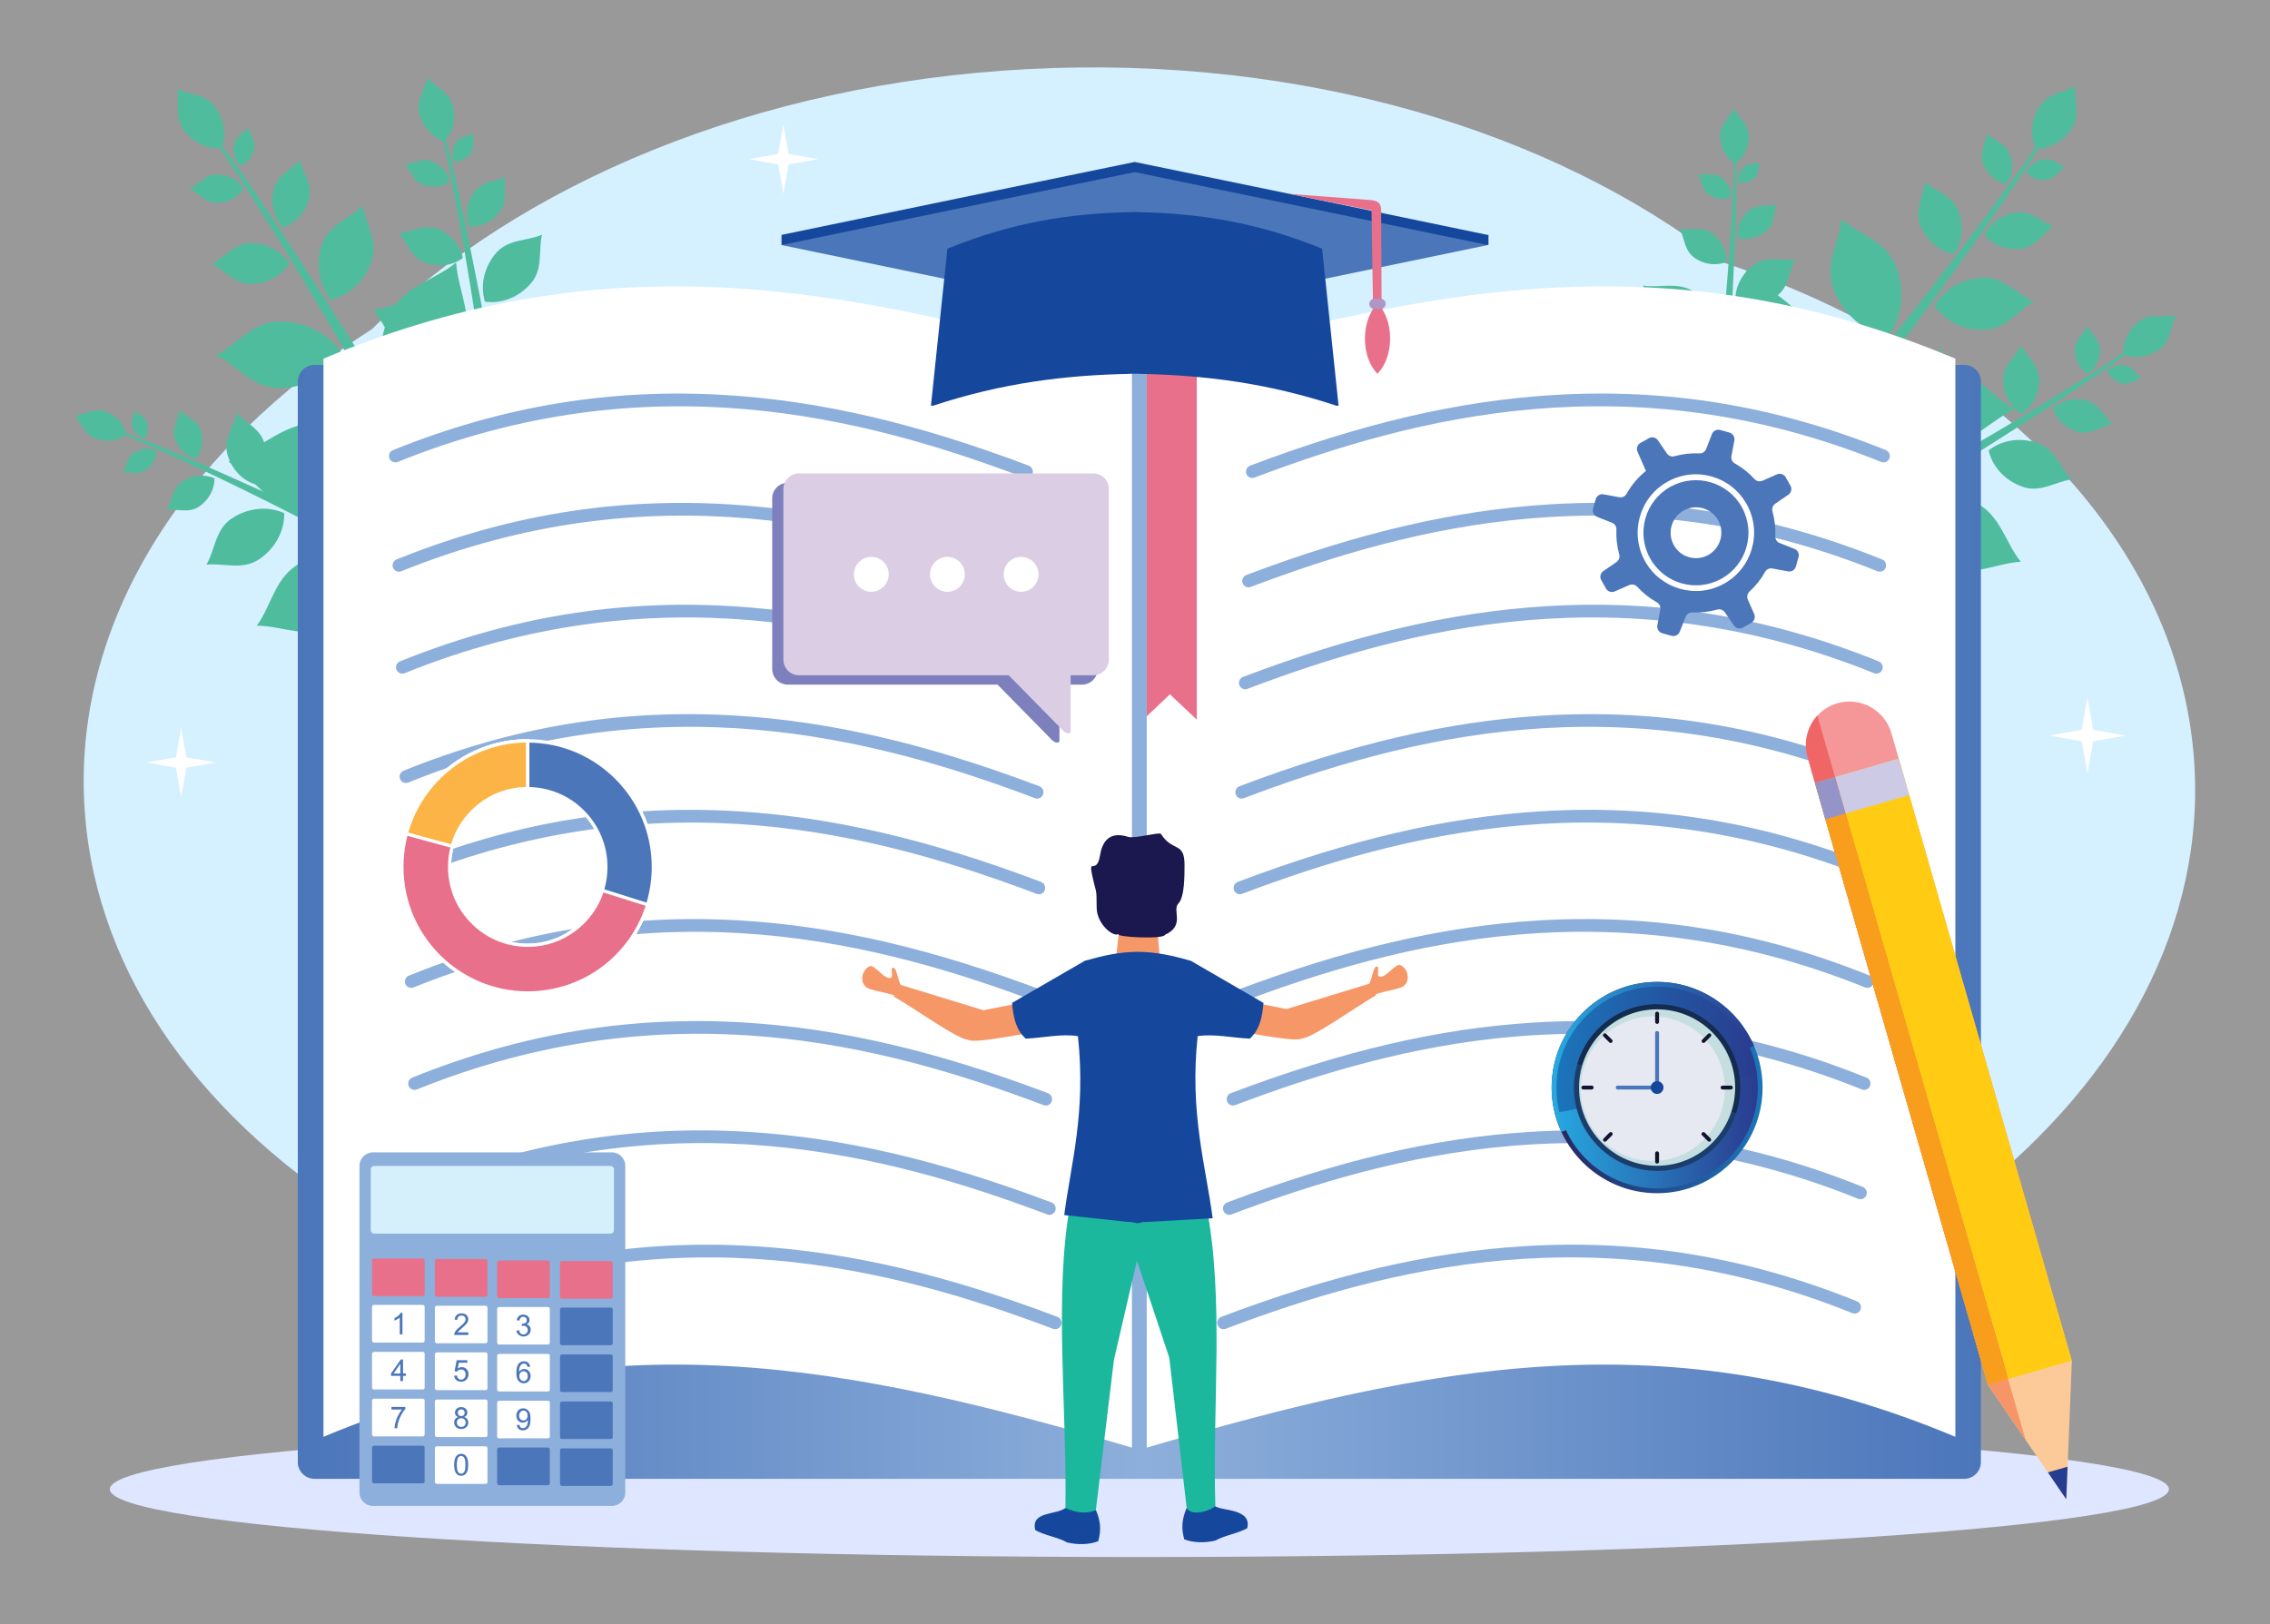<svg width="380" height="272" viewBox="0 0 380 272" fill="none" xmlns="http://www.w3.org/2000/svg">
<rect x="0" y="0" width="380" height="272" fill="#333333" stroke="none"/>
<g clip-path="url(#clip0_279_4030)">
<path opacity="0.5" d="M380 0H0V272H380V0Z" fill="white"/>
<path d="M172.031 11.574C217.944 9.166 259.961 21.937 288.094 43.806C332.785 58.793 364.461 89.76 367.27 126.997C371.423 182.335 310.27 230.588 230.674 234.763C208.851 235.906 187.91 233.621 168.924 228.562C167.919 228.63 166.902 228.698 165.884 228.752C86.274 232.927 18.389 191.447 14.209 136.122C11.834 104.502 30.767 75.208 62.252 55.121C86.939 30.79 126.445 13.954 172.031 11.574Z" fill="#D5F0FF"/>
<path fill-rule="evenodd" clip-rule="evenodd" d="M78.986 98.831C58.954 88.862 18.824 70.488 18.864 72.079C22.094 72.882 64.437 92.343 78.959 103.808L78.986 98.831Z" fill="#4FBD9D"/>
<path fill-rule="evenodd" clip-rule="evenodd" d="M12.54 69.605C14.196 69.441 15.824 68.245 17.657 68.911C19.502 69.577 20.778 71.087 21.131 72.746C19.787 73.793 17.846 74.106 16.014 73.44C14.169 72.773 13.734 70.937 12.54 69.605ZM20.588 79.138C21.199 78.091 21.212 76.622 22.407 75.833C23.601 75.044 25.026 74.936 26.152 75.453C26.179 76.69 25.528 77.969 24.347 78.757C23.139 79.532 21.877 79.002 20.588 79.138ZM22.529 68.816C23.166 69.428 24.198 69.659 24.564 70.638C24.931 71.617 24.754 72.637 24.225 73.344C23.357 73.168 22.556 72.501 22.203 71.536C21.823 70.556 22.407 69.754 22.529 68.816ZM30.047 68.693C29.857 70.244 28.704 71.753 29.301 73.494C29.898 75.235 31.282 76.459 32.829 76.812C33.82 75.575 34.159 73.766 33.562 72.012C32.965 70.271 31.255 69.849 30.047 68.693ZM27.93 85.38C28.812 83.885 28.826 81.776 30.522 80.634C32.232 79.505 34.282 79.356 35.897 80.09C35.937 81.858 35.001 83.694 33.304 84.837C31.594 85.965 29.789 85.19 27.93 85.38ZM39.642 69.156C39.194 71.345 37.376 73.358 38.027 75.915C38.679 78.472 40.497 80.389 42.669 81.083C44.243 79.424 44.935 76.88 44.284 74.324C43.632 71.767 41.244 70.937 39.642 69.156ZM34.553 94.547C36.005 92.112 36.005 88.644 38.801 86.808C41.596 84.959 44.935 84.714 47.581 85.924C47.649 88.821 46.129 91.827 43.334 93.677C40.524 95.513 37.579 94.248 34.553 94.547ZM53.132 68.734C52.169 71.998 49.129 74.827 49.78 78.798C50.431 82.769 52.956 85.911 56.159 87.271C58.764 84.959 60.162 81.178 59.511 77.207C58.859 73.236 55.331 71.658 53.132 68.734ZM42.981 104.76C45.464 101.456 46.021 96.465 50.364 94.234C54.693 92.004 59.565 92.208 63.202 94.356C62.836 98.559 60.162 102.653 55.833 104.883C51.49 107.113 47.419 104.801 42.981 104.76ZM83.464 97.253C68.102 71.114 36.154 20.522 35.014 22.358C38.081 25.663 71.739 79.111 79.773 102.87L83.464 97.253Z" fill="#4FBD9D"/>
<path fill-rule="evenodd" clip-rule="evenodd" d="M29.667 14.878C31.662 15.912 34.39 15.748 35.991 17.884C37.579 20.019 37.918 22.657 37.104 24.806C34.824 24.997 32.381 23.922 30.78 21.8C29.192 19.665 30.047 17.272 29.667 14.878ZM31.771 31.633C33.236 30.913 34.336 29.24 36.263 29.226C38.203 29.212 39.886 30.165 40.782 31.565C39.9 32.993 38.217 33.959 36.29 33.972C34.363 33.986 33.331 32.449 31.771 31.633ZM41.583 21.392C41.854 22.549 42.858 23.596 42.56 24.956C42.248 26.329 41.311 27.363 40.171 27.771C39.316 26.914 38.896 25.568 39.208 24.194C39.506 22.834 40.755 22.358 41.583 21.392ZM50.201 26.805C48.857 28.424 46.428 29.28 45.831 31.701C45.22 34.122 45.885 36.529 47.364 38.093C49.413 37.427 51.137 35.618 51.748 33.197C52.345 30.776 50.73 29.009 50.201 26.805ZM35.503 44.172C37.606 43.139 39.167 40.732 41.949 40.718C44.718 40.705 47.147 42.051 48.45 44.077C47.188 46.117 44.772 47.518 42.003 47.532C39.221 47.545 37.742 45.328 35.503 44.172ZM60.732 34.449C58.615 36.597 55.059 37.536 53.919 40.922C52.766 44.295 53.431 47.817 55.371 50.224C58.371 49.504 61.044 47.137 62.198 43.751C63.338 40.364 61.248 37.672 60.732 34.449ZM36.222 59.472C39.656 57.772 42.221 53.869 46.753 53.842C51.286 53.801 55.249 56.032 57.366 59.336C55.303 62.668 51.354 64.94 46.835 64.98C42.302 65.008 39.886 61.376 36.222 59.472ZM76.353 43.955C72.838 46.947 67.328 47.899 65.129 52.89C62.931 57.881 63.473 63.321 66.106 67.224C70.761 66.531 75.131 63.281 77.33 58.289C79.528 53.298 76.692 48.905 76.353 43.955ZM38.258 77.302C43.51 75.398 47.826 70.148 54.394 70.828C60.949 71.508 66.337 75.344 68.861 80.471C65.346 84.972 59.293 87.624 52.725 86.944C46.17 86.264 43.252 80.634 38.258 77.302Z" fill="#4FBD9D"/>
<path fill-rule="evenodd" clip-rule="evenodd" d="M88.975 98.396C84.849 71.876 75.037 19.829 73.517 20.957C74.969 24.684 85.242 79.641 84.102 101.81L88.975 98.396Z" fill="#4FBD9D"/>
<path fill-rule="evenodd" clip-rule="evenodd" d="M71.549 13.056C72.852 14.565 75.145 15.327 75.769 17.598C76.38 19.869 75.81 22.154 74.44 23.65C72.499 23.065 70.843 21.379 70.219 19.108C69.595 16.837 71.087 15.15 71.549 13.056ZM67.817 27.526C69.269 27.404 70.707 26.397 72.295 27.009C73.897 27.635 74.982 28.968 75.254 30.423C74.06 31.307 72.363 31.552 70.775 30.94C69.187 30.314 68.835 28.709 67.817 27.526ZM79.23 22.304C79.081 23.351 79.556 24.534 78.864 25.554C78.172 26.588 77.059 27.132 75.987 27.091C75.566 26.112 75.661 24.874 76.353 23.84C77.045 22.82 78.24 22.834 79.23 22.304ZM84.55 29.58C82.908 30.464 80.642 30.382 79.366 32.177C78.077 33.972 77.832 36.162 78.552 37.93C80.452 38.053 82.46 37.128 83.749 35.346C85.025 33.551 84.265 31.565 84.55 29.58ZM66.799 39.045C68.875 38.882 70.938 37.427 73.232 38.311C75.525 39.209 77.072 41.112 77.48 43.207C75.783 44.472 73.34 44.839 71.047 43.941C68.767 43.044 68.265 40.732 66.799 39.045ZM90.725 39.304C88.282 40.378 85.052 39.997 83.017 42.391C80.967 44.798 80.37 47.899 81.185 50.51C83.885 50.904 86.857 49.816 88.893 47.423C90.942 45.029 90.101 42.119 90.725 39.304ZM62.429 51.87C65.808 51.598 69.187 49.218 72.933 50.673C76.665 52.129 79.217 55.257 79.868 58.67C77.086 60.737 73.11 61.322 69.364 59.867C65.618 58.412 64.804 54.631 62.429 51.87ZM100.47 52.237C96.615 53.556 91.757 52.536 88.337 55.909C84.903 59.296 83.587 63.947 84.469 68.027C88.527 68.979 93.182 67.728 96.615 64.355C100.035 60.955 99.139 56.413 100.47 52.237ZM58.29 67.197C63.23 67.347 68.495 64.436 73.666 67.156C78.837 69.863 82.026 74.772 82.419 79.818C78.063 82.375 72.227 82.565 67.043 79.873C61.872 77.166 61.302 71.576 58.29 67.197Z" fill="#4FBD9D"/>
<path fill-rule="evenodd" clip-rule="evenodd" d="M287.172 90.875C289.18 68.558 291.732 24.412 290.266 25.024C290.687 28.329 287.932 74.936 282.544 92.657L287.172 90.875Z" fill="#4FBD9D"/>
<path fill-rule="evenodd" clip-rule="evenodd" d="M290.266 18.224C291.026 19.706 292.722 20.794 292.763 22.753C292.804 24.711 291.867 26.452 290.456 27.39C289.004 26.52 288 24.82 287.959 22.861C287.918 20.903 289.465 19.828 290.266 18.224ZM284.322 29.185C285.516 29.389 286.887 28.845 288.054 29.689C289.221 30.518 289.832 31.81 289.764 33.048C288.624 33.524 287.199 33.388 286.032 32.558C284.865 31.729 284.905 30.355 284.322 29.185ZM294.622 27.268C294.283 28.084 294.446 29.145 293.672 29.825C292.899 30.518 291.881 30.736 291.026 30.491C290.877 29.607 291.202 28.628 291.976 27.934C292.75 27.254 293.7 27.499 294.622 27.268ZM297.459 34.245C295.952 34.625 294.134 34.108 292.722 35.292C291.325 36.489 290.687 38.216 290.904 39.793C292.41 40.269 294.229 39.929 295.627 38.746C297.052 37.549 296.835 35.795 297.459 34.245ZM281.187 38.325C282.897 38.61 284.865 37.849 286.534 39.032C288.203 40.215 289.085 42.078 288.99 43.86C287.362 44.54 285.312 44.336 283.643 43.153C281.96 41.956 282.028 39.984 281.187 38.325ZM300.499 43.384C298.3 43.764 295.762 42.799 293.632 44.322C291.487 45.859 290.375 48.252 290.51 50.524C292.627 51.394 295.247 51.108 297.391 49.585C299.522 48.048 299.427 45.532 300.499 43.384ZM275.039 47.817C277.835 48.28 281.051 47.042 283.779 48.973C286.507 50.904 287.945 53.951 287.782 56.848C285.109 57.963 281.77 57.623 279.042 55.692C276.315 53.761 276.423 50.551 275.039 47.817ZM305.792 55.828C302.399 56.113 298.68 54.304 295.22 56.344C291.759 58.385 289.75 61.88 289.642 65.361C292.736 66.966 296.753 66.885 300.214 64.844C303.675 62.804 303.865 58.942 305.792 55.828ZM268.606 59.404C272.582 60.52 277.427 59.241 281.078 62.478C284.715 65.715 286.303 70.339 285.625 74.501C281.58 75.684 276.803 74.664 273.166 71.427C269.502 68.19 270.167 63.566 268.606 59.404ZM290.266 94.493C309.008 70.679 344.484 22.508 342.367 22.113C340.399 26.18 302.887 76.989 283.697 93.092L290.266 94.493Z" fill="#4FBD9D"/>
<path fill-rule="evenodd" clip-rule="evenodd" d="M347.375 14.402C347.144 16.633 348.27 19.135 346.872 21.393C345.475 23.65 343.127 24.929 340.833 24.942C339.829 22.875 339.937 20.21 341.335 17.952C342.747 15.681 345.285 15.626 347.375 14.402ZM332.555 22.426C333.762 23.528 335.703 23.95 336.422 25.745C337.128 27.554 336.857 29.471 335.88 30.818C334.237 30.518 332.731 29.294 332.012 27.499C331.292 25.704 332.365 24.181 332.555 22.426ZM345.637 27.88C344.66 28.56 344.05 29.866 342.665 30.083C341.281 30.287 339.965 29.784 339.177 28.873C339.652 27.758 340.765 26.887 342.15 26.683C343.534 26.466 344.43 27.472 345.637 27.88ZM343.724 37.89C341.729 37.21 340.046 35.265 337.59 35.578C335.12 35.89 333.125 37.373 332.202 39.331C333.559 41.004 335.866 41.956 338.336 41.643C340.806 41.33 341.865 39.195 343.724 37.89ZM322.254 30.464C323.977 32.055 326.773 32.64 327.805 35.238C328.822 37.822 328.442 40.582 327.031 42.527C324.67 42.092 322.498 40.338 321.48 37.754C320.449 35.156 321.982 32.966 322.254 30.464ZM340.426 50.51C337.657 49.314 335.5 46.335 331.944 46.485C328.388 46.634 325.348 48.525 323.815 51.204C325.565 53.747 328.741 55.379 332.31 55.23C335.866 55.08 337.617 52.142 340.426 50.51ZM308.275 36.679C311.098 39.277 315.658 40.256 317.327 44.472C318.997 48.688 318.372 53.203 316.065 56.372C312.211 55.651 308.669 52.795 307 48.579C305.344 44.363 307.841 40.786 308.275 36.679ZM337.25 68.53C333.206 66.341 330.315 61.526 324.873 61.282C319.445 61.037 314.572 63.512 311.899 67.388C314.22 71.482 318.847 74.392 324.276 74.637C329.705 74.882 332.772 70.638 337.25 68.53ZM292.437 45.043C296.115 49.259 302.562 51.394 304.312 57.759C306.063 64.124 304.448 70.543 300.594 74.759C295.125 73.1 290.47 68.408 288.719 62.043C286.968 55.678 291.135 50.918 292.437 45.043Z" fill="#4FBD9D"/>
<path fill-rule="evenodd" clip-rule="evenodd" d="M291.189 100.042C314.355 86.578 359.223 58.562 357.608 57.542C354.676 60.248 307.271 89.76 286.249 96.724L291.189 100.042Z" fill="#4FBD9D"/>
<path fill-rule="evenodd" clip-rule="evenodd" d="M364.244 52.85C363.321 54.618 363.443 57.038 361.557 58.439C359.67 59.84 357.336 60.126 355.45 59.391C355.3 57.365 356.25 55.202 358.137 53.802C360.023 52.401 362.14 53.176 364.244 52.85ZM349.437 54.604C350.075 55.91 351.541 56.889 351.541 58.602C351.541 60.316 350.699 61.812 349.451 62.601C348.202 61.812 347.347 60.316 347.347 58.602C347.347 56.889 348.718 55.991 349.437 54.604ZM358.435 63.376C357.404 63.607 356.481 64.491 355.273 64.206C354.065 63.934 353.156 63.09 352.803 62.07C353.563 61.322 354.744 60.955 355.952 61.241C357.159 61.526 357.58 62.642 358.435 63.376ZM353.59 70.978C352.165 69.768 351.419 67.619 349.302 67.075C347.171 66.518 345.04 67.089 343.656 68.394C344.239 70.217 345.814 71.754 347.944 72.311C350.075 72.855 351.636 71.441 353.59 70.978ZM338.35 57.827C339.259 59.704 341.362 61.105 341.362 63.566C341.362 66.028 340.155 68.177 338.35 69.306C336.558 68.177 335.337 66.028 335.337 63.566C335.35 61.118 337.318 59.813 338.35 57.827ZM346.777 80.267C344.891 78.377 344.077 75.222 341.104 74.188C338.132 73.154 335.024 73.712 332.894 75.426C333.504 78.078 335.594 80.471 338.567 81.505C341.539 82.552 343.941 80.702 346.777 80.267ZM324.832 58.398C326.312 61.458 329.745 63.757 329.745 67.769C329.745 71.794 327.764 75.29 324.819 77.139C321.887 75.29 319.906 71.781 319.906 67.769C319.919 63.743 323.136 61.622 324.832 58.398ZM338.295 94.058C335.676 90.93 334.862 86.034 330.478 84.048C326.081 82.062 321.277 82.511 317.816 84.823C318.399 88.958 321.249 92.847 325.633 94.833C330.017 96.818 333.925 94.33 338.295 94.058ZM309.076 60.085C310.718 64.75 315.332 68.612 314.694 74.433C314.057 80.24 310.637 85 306.104 87.203C302.154 84.062 299.847 78.676 300.485 72.869C301.123 67.048 306.104 64.491 309.076 60.085Z" fill="#4FBD9D"/>
<path d="M190.733 260.712C285.915 260.712 363.076 255.628 363.076 249.356C363.076 243.084 285.915 238 190.733 238C95.55 238 18.389 243.084 18.389 249.356C18.389 255.628 95.55 260.712 190.733 260.712Z" fill="#DFE6FF"/>
<path fill-rule="evenodd" clip-rule="evenodd" d="M52.643 61.105H328.836C330.369 61.105 331.604 62.369 331.604 63.906V244.813C331.604 246.35 330.369 247.615 328.836 247.615H52.643C51.11 247.615 49.848 246.35 49.848 244.813V63.906C49.848 62.369 51.11 61.105 52.643 61.105Z" fill="url(#paint0_linear_279_4030)"/>
<path fill-rule="evenodd" clip-rule="evenodd" d="M54.15 60.058C102.166 39.93 142.256 47.994 189.484 61.866V242.393C142.256 228.548 102.166 220.47 54.15 240.584V60.058Z" fill="white"/>
<path d="M171.855 80.036C171.733 80.036 171.611 80.009 171.475 79.968C144.685 69.85 108.558 60.398 66.581 77.343C66.038 77.561 65.414 77.302 65.197 76.758C64.98 76.214 65.238 75.589 65.781 75.371C84.088 67.973 102.328 64.967 121.532 66.15C137.383 67.13 153.479 70.883 172.208 77.969C172.751 78.173 173.036 78.785 172.832 79.342C172.683 79.778 172.276 80.036 171.855 80.036Z" fill="#8DAFDB"/>
<path d="M172.452 98.342C172.33 98.342 172.208 98.314 172.072 98.274C145.282 88.155 109.155 78.703 67.178 95.649C66.636 95.866 66.011 95.608 65.794 95.064C65.577 94.52 65.835 93.894 66.378 93.677C84.699 86.278 102.939 83.273 122.143 84.456C137.994 85.435 154.09 89.189 172.818 96.274C173.361 96.478 173.646 97.09 173.443 97.648C173.28 98.07 172.873 98.342 172.452 98.342Z" fill="#8DAFDB"/>
<path d="M173.008 115.409C172.886 115.409 172.75 115.382 172.628 115.341C145.852 105.209 109.738 95.744 67.748 112.716C67.205 112.934 66.581 112.676 66.364 112.132C66.147 111.588 66.405 110.962 66.948 110.744C85.269 103.346 103.509 100.327 122.699 101.51C138.55 102.489 154.646 106.256 173.375 113.342C173.918 113.546 174.203 114.158 173.985 114.716C173.836 115.151 173.429 115.409 173.008 115.409Z" fill="#8DAFDB"/>
<path d="M173.633 133.715C173.511 133.715 173.388 133.688 173.253 133.647C146.449 123.515 110.308 114.063 68.359 131.022C67.816 131.24 67.192 130.982 66.975 130.438C66.758 129.894 67.016 129.268 67.558 129.05C85.866 121.652 104.093 118.633 123.31 119.83C139.148 120.809 155.257 124.576 173.986 131.648C174.528 131.852 174.813 132.464 174.61 133.022C174.461 133.457 174.053 133.715 173.633 133.715Z" fill="#8DAFDB"/>
<path d="M173.918 149.736C173.796 149.736 173.674 149.709 173.538 149.668C146.748 139.55 110.621 130.098 68.644 147.043C68.101 147.261 67.477 147.002 67.26 146.458C67.043 145.914 67.301 145.289 67.844 145.071C86.151 137.673 104.378 134.667 123.595 135.85C139.446 136.83 155.542 140.583 174.271 147.669C174.814 147.873 175.099 148.485 174.895 149.042C174.746 149.478 174.352 149.736 173.918 149.736Z" fill="#8DAFDB"/>
<path d="M174.515 168.028C174.393 168.028 174.271 168.001 174.135 167.96C147.345 157.842 111.218 148.39 69.242 165.335C68.699 165.553 68.074 165.294 67.857 164.75C67.64 164.206 67.898 163.581 68.441 163.363C86.749 155.965 104.989 152.959 124.192 154.142C140.044 155.122 156.139 158.875 174.868 165.961C175.411 166.165 175.696 166.777 175.492 167.334C175.343 167.77 174.949 168.028 174.515 168.028Z" fill="#8DAFDB"/>
<path d="M175.071 185.11C174.949 185.11 174.827 185.082 174.691 185.042C147.888 174.91 111.747 165.458 69.798 182.417C69.255 182.634 68.63 182.376 68.413 181.832C68.196 181.288 68.454 180.662 68.997 180.445C87.305 173.046 105.531 170.027 124.748 171.224C140.586 172.203 156.695 175.97 175.424 183.042C175.967 183.246 176.252 183.858 176.048 184.416C175.913 184.851 175.505 185.11 175.071 185.11Z" fill="#8DAFDB"/>
<path d="M175.669 203.415C175.546 203.415 175.424 203.388 175.289 203.347C148.499 193.215 112.358 183.763 70.422 200.722C69.879 200.94 69.255 200.682 69.038 200.138C68.821 199.594 69.079 198.968 69.621 198.75C87.929 191.352 106.156 188.333 125.359 189.53C141.184 190.509 157.293 194.276 176.035 201.348C176.578 201.552 176.863 202.164 176.659 202.722C176.51 203.143 176.103 203.415 175.669 203.415Z" fill="#8DAFDB"/>
<path d="M176.646 222.565C176.523 222.565 176.388 222.537 176.266 222.497C149.489 212.365 113.376 202.899 71.399 219.872C70.856 220.089 70.232 219.831 70.015 219.287C69.798 218.743 70.056 218.117 70.598 217.9C88.906 210.501 107.133 207.482 126.336 208.665C142.174 209.645 158.283 213.412 177.012 220.497C177.555 220.701 177.84 221.313 177.623 221.871C177.473 222.293 177.08 222.565 176.646 222.565Z" fill="#8DAFDB"/>
<path fill-rule="evenodd" clip-rule="evenodd" d="M327.329 60.058C279.313 39.93 239.223 47.994 191.968 61.866V242.393C239.223 228.548 279.3 220.47 327.329 240.584V60.058Z" fill="white"/>
<path d="M209.638 80.037C209.203 80.037 208.81 79.778 208.647 79.343C208.443 78.799 208.715 78.187 209.271 77.969C228 70.884 244.109 67.13 259.947 66.151C279.151 64.954 297.391 67.973 315.698 75.372C316.241 75.589 316.499 76.215 316.282 76.759C316.065 77.303 315.441 77.561 314.898 77.344C272.908 60.398 236.794 69.837 210.004 79.969C209.882 80.023 209.76 80.037 209.638 80.037Z" fill="#8DAFDB"/>
<path d="M209.014 98.342C208.579 98.342 208.186 98.084 208.023 97.648C207.819 97.105 208.091 96.493 208.647 96.275C227.376 89.203 243.485 85.436 259.323 84.457C278.54 83.26 296.767 86.279 315.074 93.677C315.617 93.895 315.875 94.52 315.658 95.064C315.441 95.609 314.817 95.867 314.274 95.649C272.297 78.704 236.17 88.142 209.38 98.274C209.258 98.315 209.136 98.342 209.014 98.342Z" fill="#8DAFDB"/>
<path d="M208.457 115.41C208.023 115.41 207.629 115.152 207.467 114.717C207.263 114.173 207.534 113.561 208.077 113.343C226.806 106.258 242.902 102.49 258.753 101.511C277.957 100.314 296.197 103.334 314.504 110.746C315.047 110.963 315.305 111.589 315.088 112.133C314.871 112.677 314.247 112.935 313.704 112.718C271.714 95.745 235.6 105.197 208.824 115.342C208.702 115.397 208.579 115.41 208.457 115.41Z" fill="#8DAFDB"/>
<path d="M207.86 133.716C207.426 133.716 207.032 133.458 206.869 133.023C206.666 132.479 206.937 131.867 207.493 131.649C226.236 124.563 242.331 120.81 258.169 119.831C277.386 118.634 295.613 121.653 313.921 129.051C314.463 129.269 314.721 129.895 314.504 130.439C314.287 130.983 313.663 131.241 313.12 131.023C271.171 114.064 235.03 123.516 208.226 133.648C208.104 133.689 207.982 133.716 207.86 133.716Z" fill="#8DAFDB"/>
<path d="M207.562 149.736C207.127 149.736 206.734 149.478 206.571 149.043C206.367 148.499 206.639 147.887 207.195 147.669C225.924 140.597 242.033 136.83 257.871 135.851C277.074 134.654 295.314 137.673 313.622 145.072C314.165 145.289 314.423 145.915 314.206 146.459C313.989 147.003 313.364 147.261 312.822 147.044C270.845 130.098 234.718 139.536 207.928 149.668C207.819 149.709 207.684 149.736 207.562 149.736Z" fill="#8DAFDB"/>
<path d="M206.964 168.028C206.53 168.028 206.137 167.77 205.974 167.335C205.77 166.791 206.042 166.179 206.598 165.961C225.327 158.876 241.422 155.122 257.274 154.143C276.477 152.946 294.704 155.965 313.012 163.364C313.554 163.581 313.812 164.207 313.595 164.751C313.378 165.295 312.754 165.553 312.211 165.336C270.248 148.39 234.121 157.828 207.344 167.96C207.222 168.015 207.087 168.028 206.964 168.028Z" fill="#8DAFDB"/>
<path d="M206.408 185.11C205.973 185.11 205.58 184.851 205.417 184.416C205.213 183.872 205.485 183.26 206.041 183.043C224.783 175.957 240.879 172.203 256.717 171.224C275.921 170.027 294.161 173.047 312.455 180.445C312.998 180.663 313.256 181.288 313.038 181.832C312.821 182.376 312.197 182.635 311.654 182.417C269.718 165.458 233.578 174.91 206.788 185.042C206.652 185.083 206.53 185.11 206.408 185.11Z" fill="#8DAFDB"/>
<path d="M205.784 203.415C205.349 203.415 204.956 203.157 204.793 202.722C204.589 202.178 204.861 201.566 205.417 201.348C224.159 194.263 240.255 190.509 256.093 189.53C275.31 188.333 293.537 191.352 311.844 198.751C312.387 198.968 312.645 199.594 312.428 200.138C312.211 200.682 311.587 200.94 311.044 200.723C269.094 183.763 232.954 193.215 206.15 203.347C206.042 203.388 205.906 203.415 205.784 203.415Z" fill="#8DAFDB"/>
<path d="M204.82 222.564C204.386 222.564 203.992 222.306 203.829 221.871C203.626 221.327 203.897 220.715 204.44 220.497C223.169 213.412 239.264 209.644 255.116 208.665C274.319 207.468 292.559 210.488 310.867 217.9C311.41 218.117 311.668 218.743 311.451 219.287C311.234 219.831 310.609 220.089 310.066 219.872C268.076 202.899 231.963 212.351 205.186 222.496C205.064 222.537 204.942 222.564 204.82 222.564Z" fill="#8DAFDB"/>
<path fill-rule="evenodd" clip-rule="evenodd" d="M200.341 59.445V120.496L195.849 116.253L191.968 119.938V61.853C194.777 61.023 197.573 60.234 200.341 59.445Z" fill="#E9708A"/>
<path fill-rule="evenodd" clip-rule="evenodd" d="M193.705 155.149L187.381 155.34L186.566 162.888H194.356L193.705 155.149Z" fill="#F69768"/>
<path fill-rule="evenodd" clip-rule="evenodd" d="M203.395 252.186C204.481 253.029 209.611 252.553 208.783 255.898C207.181 256.782 205.051 257.068 203.463 257.952C201.793 258.36 199.866 258.36 198.251 257.762C197.722 255.898 197.844 254.402 198.631 252.539L203.395 252.186ZM178.356 252.498C176.754 253.736 172.506 253.015 173.307 256.211C174.895 257.095 177.039 257.381 178.627 258.265C180.296 258.673 182.223 258.673 183.838 258.074C184.368 256.211 184.246 254.715 183.458 252.852L178.356 252.498Z" fill="#15489D"/>
<path fill-rule="evenodd" clip-rule="evenodd" d="M172.194 167.675L164.635 169.158L150.358 164.792L149.625 166.859C153.805 169.294 160.061 173.904 162.179 174.149C163.183 174.611 168.476 173.646 173.619 172.721L172.194 167.675Z" fill="#F69768"/>
<path fill-rule="evenodd" clip-rule="evenodd" d="M151.077 165.771L150.656 164.615C150.249 163.758 150.073 161.949 149.448 162.044C149.041 162.14 149.557 163.241 149.191 163.704C148.105 164.22 146.368 161.337 145.526 161.813C144.251 162.493 143.911 164.37 144.97 165.268C145.499 165.784 147.738 166.043 149.666 166.655L151.077 165.771ZM207.805 167.471L215.365 168.953L229.642 164.588L230.375 166.641C226.195 169.076 219.938 173.686 217.821 173.931C216.817 174.393 211.524 173.428 206.38 172.503L207.805 167.471Z" fill="#F69768"/>
<path fill-rule="evenodd" clip-rule="evenodd" d="M228.923 165.567L229.344 164.411C229.751 163.554 229.927 161.745 230.551 161.84C230.959 161.922 230.443 163.037 230.809 163.5C231.895 164.016 233.632 161.133 234.474 161.609C235.749 162.289 236.089 164.166 235.03 165.064C234.501 165.58 232.261 165.839 230.334 166.451L228.923 165.567Z" fill="#F69768"/>
<path fill-rule="evenodd" clip-rule="evenodd" d="M179.129 201.783C176.428 216.879 178.613 235.579 178.355 252.484C180.282 253.45 182.291 253.436 183.445 252.851L186.471 227.718L190.325 211.086L195.74 227.338L198.631 252.307C199.079 254.157 202.987 252.892 203.449 252.117C202.933 235.348 204.996 217.287 201.915 201.81H179.129V201.783Z" fill="#1BB89E"/>
<path fill-rule="evenodd" clip-rule="evenodd" d="M190.556 159.379H190.461H190.366C187.231 159.406 184.531 160.045 181.599 160.875L169.412 167.933C169.643 170.504 170.104 172.435 171.706 173.917C174.624 173.781 177.677 173.06 180.446 173.496C181.816 186.334 179.292 194.725 178.152 203.456L188.86 204.612H189.321L190.475 204.83L191.398 204.612H191.859L203.001 203.987C201.861 195.256 199.106 186.334 200.491 173.496C203.246 173.074 206.313 173.781 209.217 173.917C210.832 172.421 211.294 170.504 211.511 167.933L199.337 160.875C196.406 160.045 193.691 159.406 190.556 159.379Z" fill="#15489D"/>
<path fill-rule="evenodd" clip-rule="evenodd" d="M187.231 156.373C186.512 157.012 183.581 154.836 183.581 151.926C183.581 148.431 183.499 149.75 182.807 146.432C182.196 143.548 183.594 146.595 184.164 143.14C184.639 140.216 186.349 139.319 188.833 140.121C189.932 140.475 194.112 139.278 194.343 139.632C196.27 142.692 198.292 140.883 198.292 144.8C198.292 146.513 198.319 150.212 197.261 151.287C196.148 152.429 198.482 154.959 195.008 156.536C194.845 157.298 186.593 156.944 187.231 156.373Z" fill="#1B174F"/>
<path fill-rule="evenodd" clip-rule="evenodd" d="M62.429 192.957H102.424C103.659 192.957 104.676 193.977 104.676 195.214V249.9C104.676 251.138 103.659 252.158 102.424 252.158H62.429C61.194 252.158 60.176 251.138 60.176 249.9V195.214C60.176 193.977 61.194 192.957 62.429 192.957Z" fill="#8DAFDC"/>
<path fill-rule="evenodd" clip-rule="evenodd" d="M62.632 195.228H102.206C102.518 195.228 102.776 195.487 102.776 195.8V205.986C102.776 206.299 102.518 206.557 102.206 206.557H62.632C62.32 206.557 62.062 206.299 62.062 205.986V195.8C62.062 195.487 62.32 195.228 62.632 195.228Z" fill="#D5EFFB"/>
<path d="M62.605 217.015H70.775C70.951 217.015 71.087 216.879 71.087 216.702V211.045C71.087 210.868 70.951 210.732 70.775 210.732H62.605C62.429 210.732 62.279 210.882 62.279 211.045V216.702C62.279 216.879 62.429 217.015 62.605 217.015ZM73.123 217.124H81.293C81.469 217.124 81.605 216.974 81.605 216.798V211.14C81.605 210.963 81.456 210.814 81.293 210.814H73.123C72.946 210.814 72.797 210.963 72.797 211.14V216.798C72.811 216.988 72.946 217.124 73.123 217.124ZM83.546 217.355H91.716C91.892 217.355 92.041 217.206 92.041 217.029V211.371C92.041 211.194 91.892 211.058 91.716 211.058H83.546C83.369 211.058 83.22 211.194 83.22 211.371V217.029C83.234 217.206 83.369 217.355 83.546 217.355ZM94.077 217.45H102.247C102.424 217.45 102.573 217.301 102.573 217.138V211.48C102.573 211.303 102.424 211.154 102.247 211.154H94.077C93.901 211.154 93.751 211.303 93.751 211.48V217.138C93.751 217.314 93.901 217.45 94.077 217.45Z" fill="#E9708A"/>
<path d="M62.605 224.808H70.775C70.951 224.808 71.087 224.658 71.087 224.482V218.824C71.087 218.647 70.951 218.498 70.775 218.498H62.605C62.429 218.498 62.279 218.647 62.279 218.824V224.482C62.279 224.658 62.429 224.808 62.605 224.808ZM73.123 224.917H81.293C81.469 224.917 81.605 224.767 81.605 224.604V218.946C81.605 218.77 81.456 218.634 81.293 218.634H73.123C72.946 218.634 72.797 218.783 72.797 218.946V224.604C72.811 224.767 72.946 224.917 73.123 224.917ZM83.546 225.134H91.716C91.892 225.134 92.041 224.985 92.041 224.822V219.164C92.041 218.987 91.892 218.851 91.716 218.851H83.546C83.369 218.851 83.22 219.001 83.22 219.164V224.822C83.234 224.985 83.369 225.134 83.546 225.134Z" fill="white"/>
<path d="M94.077 225.243H102.247C102.424 225.243 102.573 225.093 102.573 224.917V219.259C102.573 219.082 102.424 218.946 102.247 218.946H94.077C93.901 218.946 93.751 219.096 93.751 219.259V224.917C93.751 225.093 93.901 225.243 94.077 225.243Z" fill="#4B76BA"/>
<path d="M62.605 232.655H70.775C70.951 232.655 71.087 232.506 71.087 232.342V226.685C71.087 226.508 70.951 226.372 70.775 226.372H62.605C62.429 226.372 62.279 226.522 62.279 226.685V232.342C62.279 232.519 62.429 232.655 62.605 232.655ZM73.123 232.764H81.293C81.469 232.764 81.605 232.614 81.605 232.438V226.78C81.605 226.603 81.456 226.454 81.293 226.454H73.123C72.946 226.454 72.797 226.603 72.797 226.78V232.438C72.811 232.628 72.946 232.764 73.123 232.764ZM83.546 232.995H91.716C91.892 232.995 92.041 232.846 92.041 232.669V227.011C92.041 226.834 91.892 226.698 91.716 226.698H83.546C83.369 226.698 83.22 226.848 83.22 227.011V232.669C83.234 232.846 83.369 232.995 83.546 232.995Z" fill="white"/>
<path d="M94.077 233.09H102.247C102.424 233.09 102.573 232.941 102.573 232.778V227.12C102.573 226.943 102.424 226.794 102.247 226.794H94.077C93.901 226.794 93.751 226.943 93.751 227.12V232.778C93.751 232.954 93.901 233.09 94.077 233.09Z" fill="#4B76BA"/>
<path d="M62.605 240.516H70.775C70.951 240.516 71.087 240.366 71.087 240.19V234.532C71.087 234.355 70.951 234.206 70.775 234.206H62.605C62.429 234.206 62.279 234.355 62.279 234.532V240.19C62.279 240.366 62.429 240.516 62.605 240.516ZM73.123 240.625H81.293C81.469 240.625 81.605 240.489 81.605 240.312V234.654C81.605 234.478 81.456 234.342 81.293 234.342H73.123C72.946 234.342 72.797 234.491 72.797 234.654V240.312C72.811 240.475 72.946 240.625 73.123 240.625ZM83.546 240.842H91.716C91.892 240.842 92.041 240.693 92.041 240.53V234.872C92.041 234.695 91.892 234.546 91.716 234.546H83.546C83.369 234.546 83.22 234.695 83.22 234.872V240.53C83.234 240.706 83.369 240.842 83.546 240.842Z" fill="white"/>
<path d="M94.077 240.951H102.247C102.424 240.951 102.573 240.801 102.573 240.638V234.981C102.573 234.804 102.424 234.668 102.247 234.668H94.077C93.901 234.668 93.751 234.817 93.751 234.981V240.638C93.751 240.815 93.901 240.951 94.077 240.951ZM62.605 248.363H70.775C70.951 248.363 71.087 248.213 71.087 248.05V242.393C71.087 242.216 70.951 242.08 70.775 242.08H62.605C62.429 242.08 62.279 242.229 62.279 242.393V248.05C62.279 248.213 62.429 248.363 62.605 248.363Z" fill="#4B76BA"/>
<path d="M73.123 248.472H81.293C81.469 248.472 81.605 248.323 81.605 248.16V242.502C81.605 242.325 81.456 242.176 81.293 242.176H73.123C72.947 242.176 72.797 242.325 72.797 242.502V248.16C72.811 248.336 72.947 248.472 73.123 248.472Z" fill="white"/>
<path d="M83.546 248.69H91.716C91.892 248.69 92.042 248.54 92.042 248.364V242.706C92.042 242.529 91.892 242.38 91.716 242.38H83.546C83.37 242.38 83.22 242.529 83.22 242.706V248.364C83.234 248.554 83.37 248.69 83.546 248.69ZM94.077 248.799H102.247C102.424 248.799 102.573 248.649 102.573 248.486V242.829C102.573 242.652 102.424 242.516 102.247 242.516H94.077C93.901 242.516 93.752 242.665 93.752 242.829V248.486C93.752 248.663 93.901 248.799 94.077 248.799Z" fill="#4B76BA"/>
<path d="M67.369 223.435H66.921V220.606C66.812 220.701 66.676 220.81 66.5 220.905C66.324 221 66.174 221.082 66.039 221.136V220.715C66.283 220.592 66.5 220.456 66.69 220.293C66.88 220.13 67.002 219.967 67.084 219.817H67.369V223.435Z" fill="#4B76BA"/>
<path d="M78.402 223.108V223.53H76.027C76.027 223.421 76.041 223.326 76.082 223.217C76.136 223.054 76.245 222.89 76.367 222.741C76.502 222.578 76.692 222.401 76.95 222.197C77.344 221.87 77.602 221.626 77.737 221.435C77.873 221.245 77.941 221.068 77.941 220.905C77.941 220.728 77.873 220.578 77.751 220.456C77.629 220.334 77.466 220.279 77.262 220.279C77.045 220.279 76.882 220.347 76.747 220.47C76.624 220.592 76.557 220.769 76.557 221L76.109 220.959C76.136 220.619 76.258 220.361 76.462 220.184C76.665 220.007 76.937 219.912 77.276 219.912C77.615 219.912 77.9 220.007 78.09 220.198C78.294 220.388 78.389 220.633 78.389 220.905C78.389 221.054 78.362 221.19 78.294 221.326C78.24 221.462 78.131 221.612 77.995 221.762C77.859 221.911 77.629 222.129 77.317 222.401C77.045 222.618 76.882 222.782 76.801 222.85C76.719 222.931 76.665 223.013 76.611 223.094H78.402V223.108Z" fill="#4B76BA"/>
<path d="M86.45 222.795L86.898 222.741C86.952 222.986 87.034 223.176 87.156 223.285C87.278 223.394 87.427 223.448 87.604 223.448C87.807 223.448 87.984 223.38 88.133 223.23C88.282 223.081 88.35 222.904 88.35 222.7C88.35 222.496 88.282 222.333 88.147 222.197C88.011 222.061 87.848 221.993 87.644 221.993C87.563 221.993 87.454 222.006 87.332 222.047L87.387 221.653C87.414 221.653 87.441 221.653 87.454 221.653C87.644 221.653 87.807 221.598 87.957 221.503C88.106 221.408 88.187 221.258 88.187 221.054C88.187 220.891 88.133 220.755 88.025 220.646C87.916 220.538 87.767 220.483 87.604 220.483C87.427 220.483 87.292 220.538 87.169 220.646C87.061 220.755 86.98 220.918 86.952 221.136L86.504 221.054C86.559 220.755 86.681 220.524 86.871 220.361C87.061 220.198 87.305 220.116 87.59 220.116C87.78 220.116 87.97 220.157 88.133 220.238C88.296 220.32 88.418 220.442 88.513 220.578C88.594 220.728 88.649 220.878 88.649 221.041C88.649 221.19 88.608 221.34 88.527 221.462C88.445 221.585 88.323 221.694 88.16 221.762C88.377 221.816 88.54 221.911 88.662 222.074C88.784 222.224 88.839 222.428 88.839 222.659C88.839 222.972 88.73 223.244 88.499 223.462C88.269 223.679 87.984 223.788 87.631 223.788C87.319 223.788 87.047 223.693 86.844 223.502C86.6 223.339 86.477 223.094 86.45 222.795Z" fill="#4B76BA"/>
<path d="M67.016 231.254V230.384H65.455V229.976L67.097 227.637H67.464V229.976H67.952V230.384H67.464V231.254H67.016ZM67.016 229.989V228.357L65.889 229.989H67.016Z" fill="#4B76BA"/>
<path d="M76.027 230.357L76.489 230.316C76.529 230.548 76.597 230.711 76.733 230.833C76.855 230.942 77.004 231.01 77.181 231.01C77.398 231.01 77.575 230.928 77.724 230.765C77.873 230.602 77.941 230.398 77.941 230.126C77.941 229.868 77.873 229.677 77.724 229.528C77.588 229.378 77.398 229.31 77.167 229.31C77.032 229.31 76.896 229.337 76.787 229.405C76.679 229.473 76.584 229.555 76.516 229.664L76.095 229.609L76.448 227.76H78.24V228.181H76.814L76.624 229.147C76.842 228.997 77.072 228.916 77.303 228.916C77.615 228.916 77.887 229.024 78.104 229.242C78.321 229.46 78.43 229.745 78.43 230.085C78.43 230.412 78.335 230.697 78.144 230.928C77.914 231.214 77.602 231.364 77.195 231.364C76.869 231.364 76.597 231.268 76.394 231.092C76.177 230.915 76.055 230.67 76.027 230.357Z" fill="#4B76BA"/>
<path d="M88.744 228.848L88.309 228.888C88.269 228.712 88.214 228.589 88.147 228.508C88.024 228.385 87.875 228.317 87.699 228.317C87.563 228.317 87.441 228.358 87.332 228.44C87.197 228.535 87.088 228.684 87.007 228.888C86.925 229.079 86.884 229.364 86.884 229.718C86.993 229.555 87.115 229.432 87.278 229.351C87.427 229.269 87.59 229.228 87.766 229.228C88.065 229.228 88.309 229.337 88.513 229.555C88.716 229.772 88.825 230.058 88.825 230.398C88.825 230.629 88.771 230.833 88.676 231.024C88.581 231.214 88.445 231.364 88.269 231.472C88.092 231.581 87.902 231.622 87.685 231.622C87.319 231.622 87.02 231.486 86.789 231.214C86.559 230.942 86.436 230.493 86.436 229.868C86.436 229.174 86.559 228.657 86.817 228.344C87.047 228.072 87.346 227.936 87.726 227.936C88.011 227.936 88.242 228.018 88.418 228.181C88.594 228.344 88.703 228.562 88.744 228.848ZM86.939 230.398C86.939 230.548 86.966 230.697 87.034 230.833C87.102 230.969 87.183 231.078 87.305 231.146C87.427 231.214 87.549 231.255 87.671 231.255C87.862 231.255 88.024 231.173 88.147 231.024C88.282 230.874 88.35 230.67 88.35 230.412C88.35 230.167 88.282 229.963 88.147 229.827C88.011 229.677 87.848 229.609 87.644 229.609C87.441 229.609 87.278 229.677 87.142 229.827C87.007 229.976 86.939 230.167 86.939 230.398Z" fill="#4B76BA"/>
<path d="M65.523 236.001V235.579H67.857V235.919C67.626 236.164 67.396 236.49 67.179 236.898C66.948 237.306 66.785 237.714 66.663 238.149C66.568 238.449 66.514 238.775 66.5 239.142H66.052C66.052 238.857 66.106 238.517 66.215 238.109C66.324 237.701 66.473 237.32 66.677 236.953C66.88 236.585 67.084 236.259 67.314 236.014H65.523V236.001Z" fill="#4B76BA"/>
<path d="M76.706 237.279C76.516 237.211 76.38 237.116 76.299 236.994C76.204 236.871 76.163 236.722 76.163 236.545C76.163 236.286 76.258 236.055 76.448 235.878C76.638 235.702 76.882 235.606 77.195 235.606C77.507 235.606 77.764 235.702 77.954 235.878C78.144 236.055 78.24 236.286 78.24 236.545C78.24 236.708 78.199 236.858 78.104 236.98C78.022 237.102 77.887 237.198 77.71 237.266C77.927 237.334 78.104 237.456 78.212 237.619C78.335 237.782 78.389 237.973 78.389 238.19C78.389 238.503 78.28 238.762 78.063 238.966C77.846 239.17 77.561 239.278 77.208 239.278C76.855 239.278 76.57 239.17 76.353 238.966C76.136 238.748 76.027 238.49 76.027 238.177C76.027 237.946 76.082 237.742 76.204 237.592C76.312 237.442 76.489 237.334 76.706 237.279ZM76.475 238.19C76.475 238.313 76.502 238.435 76.57 238.558C76.624 238.68 76.719 238.762 76.842 238.83C76.964 238.898 77.086 238.925 77.222 238.925C77.439 238.925 77.602 238.857 77.751 238.721C77.887 238.585 77.954 238.408 77.954 238.204C77.954 237.986 77.887 237.81 77.737 237.674C77.602 237.538 77.425 237.47 77.208 237.47C77.004 237.47 76.828 237.538 76.692 237.674C76.543 237.823 76.475 237.986 76.475 238.19ZM76.624 236.531C76.624 236.708 76.679 236.844 76.787 236.953C76.896 237.062 77.045 237.116 77.208 237.116C77.385 237.116 77.52 237.062 77.629 236.953C77.737 236.844 77.792 236.708 77.792 236.558C77.792 236.395 77.737 236.259 77.629 236.15C77.52 236.042 77.371 235.987 77.208 235.987C77.045 235.987 76.896 236.042 76.787 236.15C76.679 236.246 76.624 236.382 76.624 236.531Z" fill="#4B76BA"/>
<path d="M86.518 238.612L86.939 238.571C86.979 238.775 87.047 238.911 87.142 239.006C87.237 239.102 87.373 239.142 87.536 239.142C87.671 239.142 87.794 239.115 87.889 239.047C87.997 238.979 88.079 238.898 88.147 238.802C88.214 238.694 88.269 238.558 88.309 238.381C88.35 238.204 88.377 238.027 88.377 237.837C88.377 237.823 88.377 237.782 88.377 237.742C88.282 237.878 88.174 238 88.011 238.082C87.862 238.163 87.699 238.218 87.509 238.218C87.21 238.218 86.952 238.109 86.749 237.891C86.545 237.674 86.436 237.388 86.436 237.034C86.436 236.667 86.545 236.368 86.762 236.15C86.979 235.933 87.251 235.81 87.576 235.81C87.807 235.81 88.024 235.878 88.214 236.001C88.404 236.123 88.554 236.314 88.662 236.545C88.757 236.776 88.811 237.116 88.811 237.565C88.811 238.027 88.757 238.394 88.662 238.666C88.567 238.938 88.418 239.142 88.214 239.292C88.011 239.428 87.78 239.51 87.522 239.51C87.237 239.51 87.007 239.428 86.83 239.278C86.654 239.115 86.559 238.898 86.518 238.612ZM88.323 237.021C88.323 236.762 88.255 236.558 88.119 236.409C87.984 236.259 87.821 236.191 87.631 236.191C87.441 236.191 87.264 236.273 87.115 236.436C86.966 236.599 86.898 236.803 86.898 237.062C86.898 237.293 86.966 237.483 87.102 237.619C87.237 237.769 87.414 237.837 87.617 237.837C87.821 237.837 87.984 237.769 88.119 237.619C88.255 237.47 88.323 237.279 88.323 237.021Z" fill="#4B76BA"/>
<path d="M76.027 245.276C76.027 244.854 76.068 244.501 76.163 244.242C76.245 243.984 76.38 243.78 76.557 243.644C76.733 243.508 76.95 243.426 77.208 243.426C77.398 243.426 77.575 243.467 77.71 243.549C77.859 243.63 77.982 243.739 78.077 243.889C78.172 244.038 78.24 244.215 78.294 244.419C78.348 244.637 78.375 244.909 78.375 245.276C78.375 245.698 78.335 246.038 78.24 246.296C78.158 246.554 78.022 246.758 77.846 246.894C77.669 247.03 77.452 247.112 77.195 247.112C76.842 247.112 76.57 246.99 76.38 246.731C76.15 246.446 76.027 245.956 76.027 245.276ZM76.475 245.276C76.475 245.874 76.543 246.269 76.679 246.459C76.814 246.65 76.991 246.758 77.195 246.758C77.398 246.758 77.575 246.663 77.71 246.459C77.846 246.269 77.914 245.874 77.914 245.276C77.914 244.678 77.846 244.283 77.71 244.093C77.575 243.902 77.398 243.794 77.195 243.794C76.991 243.794 76.828 243.875 76.706 244.052C76.557 244.283 76.475 244.691 76.475 245.276Z" fill="#4B76BA"/>
<path fill-rule="evenodd" clip-rule="evenodd" d="M181.152 80.839H131.874C130.435 80.839 129.268 82.008 129.268 83.45V112.024C129.268 113.465 130.435 114.635 131.874 114.635H166.983L176.103 123.91C176.768 124.549 177.338 124.372 177.352 124.087V114.635H181.138C182.577 114.635 183.744 113.465 183.744 112.024V83.45C183.771 82.008 182.59 80.839 181.152 80.839Z" fill="#7D80BC"/>
<path fill-rule="evenodd" clip-rule="evenodd" d="M183.025 79.274H133.747C132.308 79.274 131.141 80.458 131.141 81.886V110.459C131.141 111.901 132.308 113.07 133.747 113.07H168.856L177.976 122.346C178.641 122.985 179.211 122.808 179.225 122.522V113.07H183.011C184.45 113.07 185.617 111.901 185.617 110.459V81.886C185.644 80.444 184.463 79.274 183.025 79.274Z" fill="#DBCDE4"/>
<path fill-rule="evenodd" clip-rule="evenodd" d="M170.932 99.089C172.547 99.089 173.85 97.784 173.85 96.165C173.85 94.56 172.547 93.241 170.932 93.241C169.331 93.241 168.015 94.56 168.015 96.165C168.015 97.784 169.317 99.089 170.932 99.089ZM158.596 99.089C160.211 99.089 161.514 97.784 161.514 96.165C161.514 94.56 160.211 93.241 158.596 93.241C156.995 93.241 155.678 94.56 155.678 96.165C155.678 97.784 156.995 99.089 158.596 99.089ZM145.852 99.089C147.467 99.089 148.77 97.784 148.77 96.165C148.77 94.56 147.467 93.241 145.852 93.241C144.251 93.241 142.935 94.56 142.935 96.165C142.935 97.784 144.251 99.089 145.852 99.089Z" fill="white"/>
<path fill-rule="evenodd" clip-rule="evenodd" d="M264.073 185.531C265.091 184.715 265.661 183.206 265.43 181.587C265.213 179.955 264.25 178.663 263.055 178.146C262.825 179.139 261.467 180.472 261.698 182.104C261.915 183.722 262.865 185.028 264.073 185.531ZM270.859 188.686C270.791 189.992 269.895 191.325 268.443 192.086C266.991 192.848 265.376 192.821 264.263 192.141C264.942 191.379 265.227 189.502 266.679 188.741C268.131 187.979 269.746 188.006 270.859 188.686ZM276.695 191.665C277.753 190.917 278.418 189.434 278.296 187.802C278.16 186.17 277.292 184.81 276.125 184.226C275.826 185.205 274.401 186.456 274.523 188.088C274.645 189.72 275.541 191.08 276.695 191.665Z" fill="#D1D2E8"/>
<path fill-rule="evenodd" clip-rule="evenodd" d="M279.409 170.095C279.626 171.469 280.725 172.788 282.354 173.441C283.982 174.08 285.679 173.876 286.778 173.033C285.977 172.298 285.462 170.34 283.833 169.687C282.218 169.034 280.508 169.252 279.409 170.095ZM273.546 173.89C272.338 173.21 271.469 171.727 271.415 169.973C271.374 168.232 272.148 166.695 273.315 165.947C273.736 166.954 275.392 168.123 275.432 169.864C275.5 171.618 274.713 173.155 273.546 173.89Z" fill="#AAABD5"/>
<path fill-rule="evenodd" clip-rule="evenodd" d="M272.962 179.737C274.333 179.492 275.636 178.363 276.247 176.731C276.857 175.099 276.627 173.386 275.758 172.298C275.039 173.114 273.084 173.658 272.474 175.303C271.863 176.949 272.094 178.649 272.962 179.737Z" fill="#AAABD5"/>
<path fill-rule="evenodd" clip-rule="evenodd" d="M283.575 192.753C282.395 192.209 281.485 190.876 281.309 189.244C281.146 187.612 281.757 186.116 282.802 185.341C283.263 186.252 284.892 187.218 285.068 188.85C285.245 190.468 284.62 191.964 283.575 192.753Z" fill="#D1D2E8"/>
<path fill-rule="evenodd" clip-rule="evenodd" d="M277.4 199.797C287.117 199.797 295.057 191.855 295.057 182.104C295.057 172.366 287.131 164.41 277.4 164.41C267.669 164.41 259.744 172.353 259.744 182.104C259.744 191.855 267.669 199.797 277.4 199.797Z" fill="url(#paint1_linear_279_4030)"/>
<path fill-rule="evenodd" clip-rule="evenodd" d="M277.4 164.41C284.661 164.41 290.904 168.817 293.618 175.1L261.386 189.557C260.327 187.285 259.744 184.769 259.744 182.104C259.744 172.339 267.642 164.41 277.4 164.41Z" fill="url(#paint2_linear_279_4030)"/>
<path fill-rule="evenodd" clip-rule="evenodd" d="M277.4 198.995C286.683 198.995 294.256 191.406 294.256 182.104C294.256 172.802 286.683 165.213 277.4 165.213C268.117 165.213 260.544 172.802 260.544 182.104C260.544 191.406 268.117 198.995 277.4 198.995Z" fill="url(#paint3_linear_279_4030)"/>
<path fill-rule="evenodd" clip-rule="evenodd" d="M277.4 165.213C285.95 165.213 293.021 171.605 294.107 179.874L261.047 186.225C260.707 184.906 260.544 183.532 260.544 182.104C260.544 172.774 268.09 165.213 277.4 165.213Z" fill="url(#paint4_linear_279_4030)"/>
<path fill-rule="evenodd" clip-rule="evenodd" d="M277.4 196.058C285.068 196.058 291.311 189.788 291.311 182.104C291.311 174.42 285.054 168.164 277.4 168.164C269.732 168.164 263.476 174.434 263.476 182.104C263.476 189.788 269.732 196.058 277.4 196.058Z" fill="#1B3D6C"/>
<path fill-rule="evenodd" clip-rule="evenodd" d="M277.4 168.164C285.082 168.164 291.311 174.406 291.311 182.104C291.311 183.586 291.08 185.014 290.646 186.361L264.06 178.092C265.797 172.339 271.103 168.164 277.4 168.164Z" fill="#132C4F"/>
<path fill-rule="evenodd" clip-rule="evenodd" d="M277.4 195.201C284.593 195.201 290.469 189.312 290.469 182.104C290.469 174.896 284.593 169.007 277.4 169.007C270.193 169.007 264.331 174.896 264.331 182.104C264.331 189.325 270.193 195.201 277.4 195.201Z" fill="#C5DFE0"/>
<path fill-rule="evenodd" clip-rule="evenodd" d="M276.681 194.385C283.331 194.385 288.746 188.959 288.746 182.295C288.746 175.644 283.331 170.204 276.681 170.204C270.044 170.204 264.616 175.631 264.616 182.295C264.616 188.945 270.031 194.385 276.681 194.385Z" fill="#E6E9F2"/>
<path fill-rule="evenodd" clip-rule="evenodd" d="M277.4 169.401C277.576 169.401 277.726 169.551 277.726 169.728V171.115C277.726 171.292 277.576 171.441 277.4 171.441C277.223 171.441 277.074 171.292 277.074 171.115V169.728C277.074 169.551 277.223 169.401 277.4 169.401ZM277.4 192.78C277.576 192.78 277.726 192.929 277.726 193.106V194.507C277.726 194.684 277.576 194.833 277.4 194.833C277.223 194.833 277.074 194.684 277.074 194.507V193.106C277.074 192.916 277.223 192.78 277.4 192.78ZM268.429 173.114C268.551 172.992 268.755 172.992 268.877 173.114L269.854 174.093C269.976 174.216 269.976 174.42 269.854 174.542C269.732 174.665 269.528 174.665 269.406 174.542L268.429 173.563C268.307 173.454 268.307 173.25 268.429 173.114ZM284.932 189.652C285.054 189.529 285.258 189.529 285.38 189.652L286.357 190.631C286.479 190.753 286.479 190.957 286.357 191.08C286.235 191.202 286.031 191.202 285.909 191.08L284.932 190.101C284.796 189.978 284.796 189.774 284.932 189.652ZM286.371 173.114C286.248 172.992 286.045 172.992 285.923 173.114L284.946 174.093C284.823 174.216 284.823 174.42 284.946 174.542C285.068 174.665 285.271 174.665 285.393 174.542L286.371 173.563C286.493 173.454 286.493 173.25 286.371 173.114ZM269.868 189.652C269.746 189.529 269.542 189.529 269.42 189.652L268.443 190.631C268.321 190.753 268.321 190.957 268.443 191.08C268.565 191.202 268.768 191.202 268.891 191.08L269.868 190.101C269.99 189.978 269.99 189.774 269.868 189.652ZM264.724 182.104C264.724 181.927 264.873 181.777 265.05 181.777H266.448C266.624 181.777 266.773 181.927 266.773 182.104C266.773 182.281 266.624 182.43 266.448 182.43H265.05C264.86 182.43 264.724 182.281 264.724 182.104ZM288.04 182.104C288.04 181.927 288.189 181.777 288.366 181.777H289.75C289.926 181.777 290.076 181.927 290.076 182.104C290.076 182.281 289.926 182.43 289.75 182.43H288.366C288.189 182.43 288.04 182.281 288.04 182.104Z" fill="#11132F"/>
<path fill-rule="evenodd" clip-rule="evenodd" d="M277.4 172.746C277.522 172.746 277.617 172.841 277.617 172.964V181.477C277.617 181.6 277.522 181.695 277.4 181.695C277.278 181.695 277.183 181.6 277.183 181.477V172.964C277.183 172.841 277.278 172.746 277.4 172.746Z" fill="#4B76BA"/>
<path d="M277.4 181.804C277.224 181.804 277.074 181.654 277.074 181.478V172.964C277.074 172.787 277.21 172.638 277.4 172.638C277.576 172.638 277.726 172.787 277.726 172.964V181.478C277.726 181.654 277.576 181.804 277.4 181.804ZM277.4 172.855C277.332 172.855 277.291 172.896 277.291 172.964V181.478C277.291 181.532 277.332 181.586 277.4 181.586C277.454 181.586 277.509 181.532 277.509 181.478V172.964C277.509 172.91 277.454 172.855 277.4 172.855Z" fill="#4B76BA"/>
<path fill-rule="evenodd" clip-rule="evenodd" d="M270.587 182.103C270.587 181.981 270.682 181.886 270.804 181.886H276.64C276.762 181.886 276.857 181.981 276.857 182.103C276.857 182.226 276.762 182.321 276.64 182.321H270.804C270.695 182.321 270.587 182.226 270.587 182.103Z" fill="#4B76BA"/>
<path d="M276.64 182.43H270.804C270.628 182.43 270.479 182.281 270.479 182.104C270.479 181.927 270.628 181.777 270.804 181.777H276.64C276.816 181.777 276.966 181.927 276.966 182.104C276.952 182.281 276.816 182.43 276.64 182.43ZM270.804 181.995C270.75 181.995 270.696 182.049 270.696 182.104C270.696 182.158 270.75 182.213 270.804 182.213H276.64C276.694 182.213 276.749 182.158 276.749 182.104C276.749 182.049 276.694 181.995 276.64 181.995H270.804Z" fill="#4B76BA"/>
<path fill-rule="evenodd" clip-rule="evenodd" d="M277.4 183.178C277.984 183.178 278.472 182.689 278.472 182.104C278.472 181.519 277.997 181.029 277.4 181.029C276.817 181.029 276.328 181.505 276.328 182.104C276.328 182.689 276.817 183.178 277.4 183.178Z" fill="#15489D"/>
<path fill-rule="evenodd" clip-rule="evenodd" d="M130.829 39.331V41.031L135.28 41.221L135.877 40.378L160.387 45.437L189.946 51.544L219.504 45.437L244.123 40.365L244.72 41.221L249.171 41.017V39.331L248.941 39.317L219.504 33.211L189.946 27.118L160.387 33.211L130.829 39.331Z" fill="#15489D"/>
<path fill-rule="evenodd" clip-rule="evenodd" d="M189.946 28.818L219.504 34.925L249.063 41.031L219.504 47.151L189.946 53.244L160.387 47.151L130.829 41.031L160.387 34.925L189.946 28.818Z" fill="#4B76BA"/>
<path fill-rule="evenodd" clip-rule="evenodd" d="M190.692 35.496V35.523C200.722 35.741 210.439 37.196 221.323 41.643L224.078 67.932H223.712C212.135 64.111 201.617 62.819 190.814 62.601V62.587C190.516 62.587 190.244 62.587 189.959 62.587C189.661 62.587 189.389 62.587 189.104 62.587V62.601C178.288 62.819 167.784 64.111 156.207 67.932H155.841L158.596 41.643C169.467 37.196 179.197 35.727 189.227 35.523V35.496C189.471 35.51 189.729 35.51 189.973 35.51C190.19 35.51 190.434 35.51 190.692 35.496Z" fill="#15489D"/>
<path fill-rule="evenodd" clip-rule="evenodd" d="M229.601 35.224L215.84 32.463C220.373 32.817 224.892 33.157 229.425 33.497C231.094 33.633 231.203 34.476 231.203 35.319L231.311 56.617H229.927L229.601 35.224Z" fill="#E9708A"/>
<path fill-rule="evenodd" clip-rule="evenodd" d="M230.579 62.587C229.317 61.309 228.489 59.16 228.489 56.712C228.489 54.25 229.33 52.074 230.619 50.796C231.882 52.074 232.709 54.223 232.709 56.657C232.709 59.133 231.868 61.309 230.579 62.587Z" fill="#E9708A"/>
<path fill-rule="evenodd" clip-rule="evenodd" d="M230.063 50.034H231.122C231.583 50.034 231.963 50.415 231.963 50.877C231.963 51.353 231.583 51.721 231.122 51.721H230.063C229.602 51.721 229.222 51.353 229.222 50.877C229.222 50.429 229.602 50.034 230.063 50.034Z" fill="#AF96C6"/>
<path fill-rule="evenodd" clip-rule="evenodd" d="M88.323 124.059C99.954 124.059 109.386 133.511 109.386 145.166C109.386 156.821 99.954 166.273 88.323 166.273C76.692 166.273 67.26 156.821 67.26 145.166C67.26 133.511 76.692 124.059 88.323 124.059ZM88.323 132.056C95.557 132.056 101.406 137.931 101.406 145.166C101.406 152.415 95.543 158.276 88.323 158.276C81.09 158.276 75.24 152.401 75.24 145.166C75.24 137.917 81.103 132.056 88.323 132.056Z" fill="#4B76BA"/>
<path d="M88.323 166.559C85.446 166.559 82.65 165.988 80.017 164.873C77.479 163.798 75.199 162.248 73.231 160.29C71.277 158.331 69.73 156.033 68.658 153.49C67.545 150.851 66.975 148.05 66.975 145.166C66.975 142.283 67.545 139.482 68.658 136.843C69.73 134.3 71.277 132.015 73.231 130.043C75.186 128.085 77.479 126.534 80.017 125.46C82.65 124.345 85.446 123.774 88.323 123.774C91.2 123.774 93.996 124.345 96.629 125.46C99.166 126.534 101.447 128.085 103.414 130.043C105.369 132.002 106.916 134.3 107.988 136.843C109.101 139.482 109.671 142.283 109.671 145.166C109.671 148.05 109.101 150.851 107.988 153.49C106.916 156.033 105.369 158.318 103.414 160.29C101.46 162.248 99.166 163.798 96.629 164.873C94.009 165.988 91.214 166.559 88.323 166.559ZM88.323 124.345C76.855 124.345 67.531 133.688 67.531 145.18C67.531 156.658 76.855 166.002 88.323 166.002C99.777 166.002 109.101 156.658 109.101 145.18C109.114 133.688 99.791 124.345 88.323 124.345ZM88.323 158.562C84.754 158.562 81.401 157.175 78.877 154.632C76.353 152.102 74.969 148.743 74.969 145.166C74.969 141.59 76.353 138.23 78.877 135.701C81.401 133.171 84.754 131.784 88.323 131.784C91.892 131.784 95.244 133.171 97.769 135.701C100.293 138.23 101.691 141.59 101.691 145.166C101.691 148.743 100.307 152.102 97.769 154.632C95.258 157.175 91.892 158.562 88.323 158.562ZM88.323 132.328C81.266 132.328 75.511 138.081 75.511 145.166C75.511 152.238 81.252 158.005 88.323 158.005C95.38 158.005 101.134 152.252 101.134 145.166C101.134 138.094 95.394 132.328 88.323 132.328Z" fill="white"/>
<path fill-rule="evenodd" clip-rule="evenodd" d="M100.822 149.096L108.422 151.49C105.667 160.289 97.525 166.273 88.323 166.273C76.692 166.273 67.26 156.821 67.26 145.166C67.26 133.511 76.692 124.059 88.323 124.059V132.056C81.09 132.056 75.24 137.931 75.24 145.166C75.24 152.415 81.103 158.276 88.323 158.276C94.186 158.29 99.153 154.414 100.822 149.096Z" fill="#E9708A"/>
<path d="M88.323 166.559C85.446 166.559 82.65 165.988 80.017 164.873C77.479 163.798 75.199 162.248 73.231 160.29C71.277 158.331 69.73 156.033 68.658 153.49C67.545 150.851 66.975 148.05 66.975 145.166C66.975 142.283 67.545 139.482 68.658 136.843C69.73 134.3 71.277 132.015 73.231 130.043C75.186 128.085 77.479 126.534 80.017 125.46C82.65 124.345 85.446 123.774 88.323 123.774H88.608V132.328H88.323C81.266 132.328 75.511 138.081 75.511 145.166C75.511 152.238 81.252 158.005 88.323 158.005C93.955 158.005 98.868 154.387 100.551 149.015L100.632 148.743L108.775 151.3L108.694 151.572C108.002 153.762 106.984 155.815 105.64 157.678C104.337 159.487 102.763 161.078 100.958 162.411C99.153 163.744 97.171 164.764 95.054 165.471C92.883 166.192 90.617 166.559 88.323 166.559ZM88.052 124.345C76.719 124.494 67.545 133.783 67.545 145.166C67.545 156.645 76.869 165.988 88.337 165.988C97.375 165.988 105.274 160.249 108.083 151.667L101.012 149.437C100.157 151.994 98.501 154.278 96.33 155.897C94.009 157.638 91.241 158.549 88.35 158.549C84.781 158.549 81.429 157.162 78.904 154.618C76.38 152.089 74.996 148.73 74.996 145.153C74.996 141.576 76.38 138.217 78.904 135.687C81.361 133.226 84.618 131.838 88.079 131.77V124.345H88.052Z" fill="white"/>
<path fill-rule="evenodd" clip-rule="evenodd" d="M75.702 141.712L68.007 139.604C70.504 130.424 78.823 124.046 88.323 124.046V132.056C82.284 132.056 77.208 136.15 75.702 141.712Z" fill="#FBB445"/>
<path d="M75.892 142.052L67.668 139.808L67.735 139.536C68.36 137.251 69.35 135.102 70.667 133.144C71.956 131.24 73.544 129.567 75.376 128.166C77.208 126.766 79.23 125.678 81.415 124.93C83.641 124.168 85.975 123.774 88.337 123.774H88.622V132.328H88.337C82.569 132.328 77.493 136.218 75.973 141.78L75.892 142.052ZM68.346 139.414L75.498 141.372C76.285 138.693 77.927 136.299 80.14 134.572C82.42 132.79 85.147 131.825 88.038 131.77V124.331C78.905 124.467 70.87 130.614 68.346 139.414Z" fill="white"/>
<path fill-rule="evenodd" clip-rule="evenodd" d="M300.404 91.909L297.92 90.93C297.459 90.753 297.16 90.29 297.187 89.801C297.255 88.414 297.092 86.999 296.712 85.612C296.576 85.136 296.766 84.633 297.174 84.347L299.372 82.838C299.861 82.498 300.024 81.845 299.725 81.328L299.359 80.675L299.304 80.58L298.938 79.927C298.653 79.41 298.015 79.193 297.472 79.424L295.029 80.498C294.581 80.702 294.052 80.58 293.713 80.226C292.749 79.166 291.636 78.282 290.415 77.602C289.981 77.357 289.75 76.867 289.845 76.378L290.334 73.753C290.442 73.168 290.089 72.597 289.519 72.434L288.8 72.23L288.691 72.202L287.972 71.998C287.402 71.835 286.791 72.134 286.574 72.692L285.611 75.181C285.434 75.643 284.973 75.942 284.484 75.915C283.1 75.847 281.675 76.01 280.304 76.391C279.829 76.527 279.327 76.337 279.042 75.929L277.536 73.726C277.196 73.236 276.545 73.073 276.029 73.372L275.378 73.739L275.269 73.794L274.618 74.161C274.102 74.446 273.885 75.086 274.116 75.63L275.527 78.853C274.184 79.927 273.098 81.246 272.284 82.688C272.039 83.123 271.551 83.354 271.062 83.259L268.443 82.77C267.859 82.661 267.289 83.014 267.126 83.586L266.923 84.306L266.882 84.429L266.679 85.15C266.516 85.721 266.814 86.333 267.371 86.55L269.854 87.53C270.316 87.706 270.614 88.169 270.587 88.658C270.519 90.046 270.682 91.46 271.062 92.847C271.198 93.323 271.008 93.826 270.601 94.112L268.402 95.622C267.914 95.962 267.751 96.614 268.049 97.131L268.416 97.784L268.47 97.879L268.836 98.532C269.121 99.049 269.759 99.266 270.302 99.035L272.745 97.961C273.193 97.757 273.722 97.879 274.061 98.233C275.025 99.294 276.138 100.178 277.359 100.858C277.794 101.102 278.024 101.592 277.929 102.082L277.441 104.706C277.332 105.291 277.685 105.862 278.255 106.026L278.974 106.23L279.083 106.257L279.802 106.461C280.372 106.624 280.983 106.325 281.2 105.767L282.177 103.278C282.354 102.816 282.815 102.517 283.304 102.544C284.688 102.612 286.099 102.449 287.484 102.068C287.959 101.932 288.461 102.122 288.746 102.53L290.252 104.734C290.591 105.223 291.243 105.386 291.759 105.087L292.41 104.72L292.505 104.666L293.156 104.298C293.672 104.013 293.889 103.374 293.659 102.83L292.586 100.382C292.383 99.933 292.505 99.402 292.858 99.062C293.916 98.097 294.799 96.982 295.477 95.758C295.721 95.322 296.21 95.091 296.699 95.186L299.318 95.676C299.901 95.785 300.471 95.431 300.634 94.86L300.838 94.139L300.865 94.03L301.069 93.31C301.245 92.725 300.946 92.126 300.404 91.909ZM285.964 92.929C283.914 94.071 281.322 93.323 280.196 91.27C279.056 89.216 279.802 86.618 281.851 85.476C283.901 84.334 286.493 85.082 287.633 87.135C288.759 89.189 288.013 91.786 285.964 92.929Z" fill="#4B76BA"/>
<path fill-rule="evenodd" clip-rule="evenodd" d="M290.062 81.627L289.438 82.375C290.293 83.069 291.026 83.925 291.582 84.945C293.93 89.202 292.41 94.561 288.162 96.913C284.796 98.776 280.739 98.205 278.038 95.757L277.414 96.505C280.413 99.198 284.919 99.837 288.651 97.77C293.36 95.159 295.07 89.202 292.451 84.483C291.813 83.341 290.999 82.388 290.062 81.627Z" fill="#243E8F"/>
<path fill-rule="evenodd" clip-rule="evenodd" d="M279.164 80.648C283.874 78.023 289.818 79.737 292.424 84.456C295.043 89.175 293.333 95.132 288.624 97.743C283.914 100.368 277.97 98.654 275.364 93.935C272.759 89.216 274.455 83.259 279.164 80.648ZM279.639 81.504C283.887 79.152 289.234 80.689 291.582 84.932C293.93 89.189 292.41 94.547 288.162 96.9C283.914 99.252 278.567 97.716 276.219 93.472C273.858 89.216 275.391 83.857 279.639 81.504Z" fill="white"/>
<path fill-rule="evenodd" clip-rule="evenodd" d="M345.854 250.988L332.825 231.961L330.288 223.148L337.277 221.122L337.304 221.108L344.293 219.096L346.831 227.922L345.895 250.974L345.854 250.988Z" fill="#FCCA99"/>
<path fill-rule="evenodd" clip-rule="evenodd" d="M344.796 220.81L316.622 122.754C315.495 118.891 311.451 116.634 307.583 117.749C303.715 118.864 301.476 122.93 302.589 126.806L330.763 224.862C331.876 228.711 335.934 230.982 339.802 229.867C343.656 228.738 345.895 224.658 344.796 220.81Z" fill="#F59698"/>
<path fill-rule="evenodd" clip-rule="evenodd" d="M346.818 227.827L317.843 127.024L303.824 131.077L332.785 231.88L346.818 227.827Z" fill="#FFCC13"/>
<path fill-rule="evenodd" clip-rule="evenodd" d="M319.594 133.13L317.843 127.024L303.824 131.077L305.561 137.183L319.594 133.13Z" fill="#CDCAE5"/>
<path fill-rule="evenodd" clip-rule="evenodd" d="M342.814 246.541L345.461 245.779L345.488 245.766L346.112 245.589L345.895 250.974L345.854 250.988L342.814 246.541Z" fill="#253D8E"/>
<path fill-rule="evenodd" clip-rule="evenodd" d="M339.095 241.128L333.653 222.17L330.288 223.149L332.825 231.962L339.095 241.128Z" fill="#F69668"/>
<path fill-rule="evenodd" clip-rule="evenodd" d="M335.866 229.881L304.231 119.816C302.575 121.638 301.856 124.263 302.589 126.793L330.763 224.849C331.496 227.378 333.491 229.214 335.866 229.881Z" fill="#F06666"/>
<path fill-rule="evenodd" clip-rule="evenodd" d="M336.164 230.901L307.189 130.098L303.824 131.077L332.785 231.88L336.164 230.901Z" fill="#F89E1C"/>
<path fill-rule="evenodd" clip-rule="evenodd" d="M308.94 136.218L307.189 130.098L303.824 131.077L305.561 137.183L308.94 136.218Z" fill="#9494C8"/>
<path d="M349.437 116.756L350.401 122.196L355.829 123.162L350.401 124.127L349.437 129.567L348.487 124.127L343.059 123.162L348.487 122.196L349.437 116.756Z" fill="white"/>
<path d="M131.141 20.835L132.009 25.772L136.949 26.656L132.009 27.526L131.141 32.477L130.272 27.526L125.332 26.656L130.272 25.772L131.141 20.835Z" fill="white"/>
<path d="M30.319 121.856L31.201 126.807L36.127 127.677L31.201 128.548L30.319 133.498L29.45 128.548L24.51 127.677L29.45 126.807L30.319 121.856Z" fill="white"/>
</g>
<defs>
<linearGradient id="paint0_linear_279_4030" x1="49.852" y1="154.359" x2="331.608" y2="154.359" gradientUnits="userSpaceOnUse">
<stop stop-color="#4B76BA"/>
<stop offset="0.503" stop-color="#8DAFDB"/>
<stop offset="1" stop-color="#4B76BA"/>
</linearGradient>
<linearGradient id="paint1_linear_279_4030" x1="259.744" y1="182.106" x2="295.052" y2="182.106" gradientUnits="userSpaceOnUse">
<stop stop-color="#282560"/>
<stop offset="1" stop-color="#1B75BA"/>
</linearGradient>
<linearGradient id="paint2_linear_279_4030" x1="259.744" y1="176.989" x2="293.615" y2="176.989" gradientUnits="userSpaceOnUse">
<stop stop-color="#28AAE1"/>
<stop offset="1" stop-color="#2A3B8E"/>
</linearGradient>
<linearGradient id="paint3_linear_279_4030" x1="260.547" y1="182.104" x2="294.255" y2="182.104" gradientUnits="userSpaceOnUse">
<stop stop-color="#26A7DF"/>
<stop offset="1" stop-color="#2A3B8E"/>
</linearGradient>
<linearGradient id="paint4_linear_279_4030" x1="260.547" y1="175.718" x2="294.106" y2="175.718" gradientUnits="userSpaceOnUse">
<stop stop-color="#1B75BA"/>
<stop offset="1" stop-color="#2A3B8E"/>
</linearGradient>
<clipPath id="clip0_279_4030">
<rect width="380" height="272" fill="white"/>
</clipPath>
</defs>
</svg>
